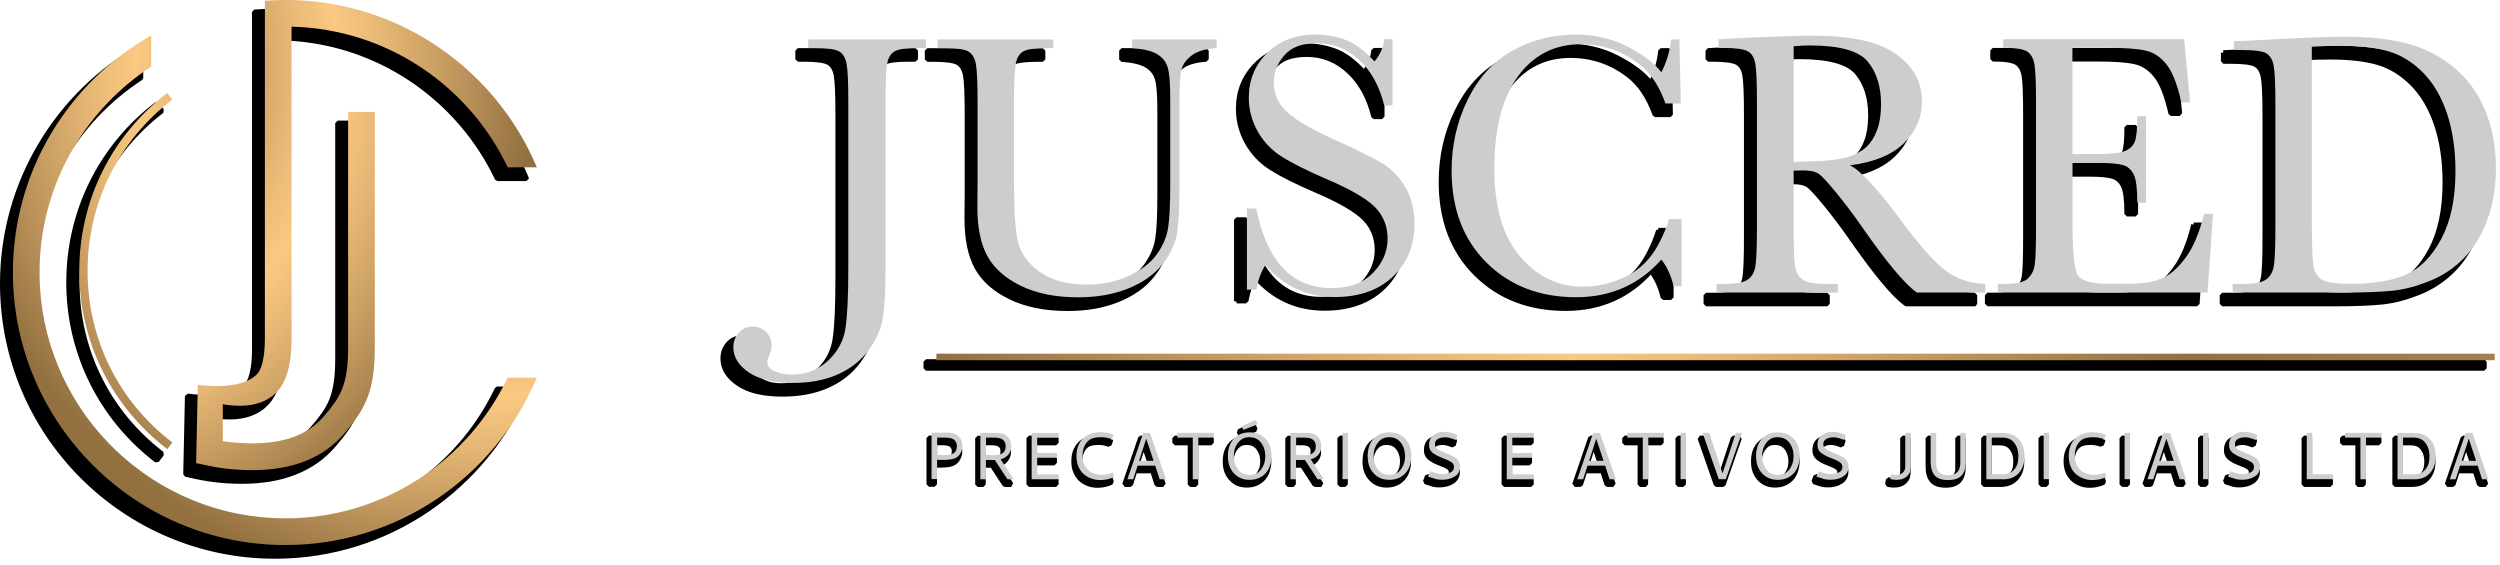 <svg
      width="252"
      height="57"
      viewBox="0 0 252 57"
      fill="none"
      xmlns="http://www.w3.org/2000/svg"
    >
      <g clip-path="url(#clip0_122_167)">
        <path
          d="M96.5 46.32C96.34 46.54 96.14 46.69 95.88 46.77C95.76 46.81 95.6 46.84 95.39 46.86C95.18 46.88 94.97 46.89 94.76 46.89C94.52 46.89 94.33 46.89 94.2 46.87V48.82H93.64V44.15H95.11C95.33 44.15 95.49 44.15 95.59 44.17C95.69 44.18 95.79 44.2 95.88 44.22C96.15 44.32 96.36 44.48 96.52 44.7C96.67 44.92 96.75 45.2 96.75 45.52C96.74 45.83 96.65 46.09 96.5 46.3V46.32ZM95.54 46.34C95.73 46.3 95.89 46.21 96.01 46.08C96.13 45.95 96.19 45.75 96.19 45.5C96.19 45.25 96.12 45.06 95.98 44.91C95.84 44.77 95.65 44.69 95.41 44.66C95.33 44.64 95.13 44.63 94.82 44.63H94.21V46.37C94.44 46.39 94.64 46.4 94.82 46.4C95.11 46.4 95.36 46.38 95.55 46.34H95.54Z"
          fill="black"
          stroke="black"
          stroke-width="0.5"
          stroke-linecap="square"
          stroke-linejoin="bevel"
        />
        <path
          d="M100 46.9H99.11V48.84H98.55V44.17H100.02C100.24 44.17 100.4 44.17 100.5 44.19C100.6 44.2 100.7 44.22 100.79 44.24C101.06 44.34 101.27 44.5 101.43 44.72C101.58 44.94 101.66 45.22 101.66 45.54C101.66 45.86 101.56 46.13 101.37 46.36C101.18 46.59 100.92 46.74 100.59 46.83L101.92 48.84H101.28L100.01 46.9H100ZM100.45 46.34C100.64 46.3 100.8 46.21 100.92 46.08C101.04 45.95 101.1 45.75 101.1 45.5C101.1 45.25 101.03 45.06 100.89 44.91C100.75 44.77 100.56 44.69 100.32 44.66C100.24 44.64 100.04 44.63 99.73 44.63H99.12V46.37C99.35 46.39 99.55 46.4 99.73 46.4C100.02 46.4 100.27 46.38 100.46 46.34H100.45Z"
          fill="black"
          stroke="black"
          stroke-width="0.5"
          stroke-linecap="square"
          stroke-linejoin="bevel"
        />
        <path
          d="M103.72 48.83V44.16H106.46V44.64H104.28V46.18H106.29V46.66H104.28V48.34H106.46V48.83H103.72Z"
          fill="black"
          stroke="black"
          stroke-width="0.5"
          stroke-linecap="square"
          stroke-linejoin="bevel"
        />
        <path
          d="M111.97 44.34L111.81 44.8C111.61 44.73 111.43 44.68 111.27 44.65C111.11 44.62 110.93 44.6 110.7 44.6C110.26 44.6 109.91 44.67 109.66 44.8C109.4 44.95 109.2 45.17 109.06 45.46C108.92 45.75 108.85 46.08 108.85 46.48C108.85 46.88 108.93 47.19 109.09 47.48C109.25 47.77 109.46 47.99 109.74 48.15C110.04 48.31 110.39 48.4 110.79 48.4C111.12 48.4 111.48 48.32 111.89 48.17L112.03 48.61C111.62 48.81 111.15 48.92 110.63 48.92C110.27 48.92 109.94 48.86 109.64 48.73C109.34 48.61 109.09 48.44 108.88 48.24C108.46 47.8 108.24 47.22 108.24 46.5C108.24 46.13 108.29 45.8 108.4 45.51C108.51 45.22 108.66 44.98 108.85 44.78C109.05 44.57 109.3 44.41 109.58 44.3C109.91 44.17 110.23 44.1 110.54 44.1C110.85 44.1 111.12 44.12 111.32 44.16C111.46 44.19 111.67 44.25 111.97 44.35V44.34Z"
          fill="black"
          stroke="black"
          stroke-width="0.5"
          stroke-linecap="square"
          stroke-linejoin="bevel"
        />
        <path
          d="M117.25 48.83H116.62L116.18 47.46H114.4L113.96 48.83H113.37L114.97 44.16H115.65L117.26 48.83H117.25ZM115.28 44.75L114.56 46.98H116.02L115.28 44.75Z"
          fill="black"
          stroke="black"
          stroke-width="0.5"
          stroke-linecap="square"
          stroke-linejoin="bevel"
        />
        <path
          d="M118.42 44.16H122.1V44.64H120.53V48.84H119.97V44.64H118.42V44.16Z"
          fill="black"
          stroke="black"
          stroke-width="0.5"
          stroke-linecap="square"
          stroke-linejoin="bevel"
        />
        <path
          d="M126.87 44.41C127.2 44.61 127.45 44.88 127.63 45.23C127.81 45.63 127.9 46.05 127.9 46.5C127.9 46.95 127.81 47.38 127.63 47.76C127.45 48.11 127.2 48.39 126.87 48.59C126.54 48.79 126.15 48.9 125.69 48.9C125.23 48.9 124.84 48.8 124.52 48.59C124.2 48.38 123.95 48.11 123.77 47.76C123.59 47.43 123.5 47.01 123.5 46.5C123.5 45.99 123.59 45.58 123.77 45.23C123.95 44.88 124.2 44.61 124.52 44.41C124.84 44.21 125.23 44.11 125.69 44.11C126.15 44.11 126.54 44.21 126.87 44.41ZM126.56 48.15C126.78 47.98 126.95 47.75 127.08 47.47C127.22 47.19 127.28 46.86 127.28 46.5C127.28 46.14 127.21 45.82 127.08 45.53C126.79 44.91 126.33 44.6 125.69 44.6C125.34 44.6 125.06 44.68 124.84 44.85C124.62 45.02 124.45 45.24 124.31 45.53C124.18 45.79 124.11 46.11 124.11 46.5C124.11 46.89 124.18 47.21 124.31 47.47C124.45 47.76 124.62 47.99 124.84 48.15C125.06 48.31 125.34 48.4 125.69 48.4C126.04 48.4 126.33 48.32 126.55 48.15H126.56ZM126.53 43.29L125.08 43.85L124.89 43.5L126.3 42.84L126.53 43.29Z"
          fill="black"
          stroke="black"
          stroke-width="0.5"
          stroke-linecap="square"
          stroke-linejoin="bevel"
        />
        <path
          d="M131.26 46.9H130.37V48.84H129.81V44.17H131.28C131.5 44.17 131.66 44.17 131.76 44.19C131.86 44.2 131.96 44.22 132.05 44.24C132.32 44.34 132.53 44.5 132.69 44.72C132.84 44.94 132.92 45.22 132.92 45.54C132.92 45.86 132.82 46.13 132.63 46.36C132.44 46.59 132.18 46.74 131.85 46.83L133.18 48.84H132.54L131.27 46.9H131.26ZM131.71 46.34C131.9 46.3 132.06 46.21 132.18 46.08C132.3 45.95 132.36 45.75 132.36 45.5C132.36 45.25 132.29 45.06 132.15 44.91C132.01 44.77 131.82 44.69 131.58 44.66C131.5 44.64 131.3 44.63 130.99 44.63H130.38V46.37C130.61 46.39 130.81 46.4 130.99 46.4C131.28 46.4 131.53 46.38 131.72 46.34H131.71Z"
          fill="black"
          stroke="black"
          stroke-width="0.5"
          stroke-linecap="square"
          stroke-linejoin="bevel"
        />
        <path
          d="M135.06 44.16H135.61V48.83H135.06V44.16Z"
          fill="black"
          stroke="black"
          stroke-width="0.5"
          stroke-linecap="square"
          stroke-linejoin="bevel"
        />
        <path
          d="M140.96 44.41C141.29 44.61 141.54 44.88 141.72 45.23C141.9 45.63 141.99 46.05 141.99 46.5C141.99 46.95 141.9 47.38 141.72 47.76C141.54 48.11 141.29 48.39 140.96 48.59C140.63 48.79 140.24 48.9 139.78 48.9C139.32 48.9 138.93 48.8 138.61 48.59C138.29 48.38 138.04 48.11 137.86 47.76C137.68 47.43 137.59 47.01 137.59 46.5C137.59 45.99 137.68 45.58 137.86 45.23C138.04 44.88 138.29 44.61 138.61 44.41C138.93 44.21 139.32 44.11 139.78 44.11C140.24 44.11 140.63 44.21 140.96 44.41ZM140.65 48.15C140.87 47.98 141.04 47.75 141.17 47.47C141.31 47.19 141.37 46.86 141.37 46.5C141.37 46.14 141.3 45.82 141.17 45.53C140.88 44.91 140.42 44.6 139.78 44.6C139.43 44.6 139.15 44.68 138.93 44.85C138.71 45.02 138.54 45.24 138.4 45.53C138.27 45.79 138.2 46.11 138.2 46.5C138.2 46.89 138.27 47.21 138.4 47.47C138.54 47.76 138.71 47.99 138.93 48.15C139.15 48.31 139.43 48.4 139.78 48.4C140.13 48.4 140.42 48.32 140.64 48.15H140.65Z"
          fill="black"
          stroke="black"
          stroke-width="0.5"
          stroke-linecap="square"
          stroke-linejoin="bevel"
        />
        <path
          d="M145.95 48.14C146.18 48.02 146.29 47.84 146.29 47.6C146.29 47.39 146.2 47.22 146.02 47.1C145.84 46.98 145.58 46.85 145.24 46.73L145.04 46.65C144.62 46.48 144.3 46.3 144.09 46.12C143.88 45.94 143.78 45.69 143.78 45.36C143.78 44.94 143.92 44.62 144.2 44.4C144.36 44.28 144.54 44.19 144.72 44.13C144.9 44.07 145.11 44.05 145.36 44.05C145.71 44.05 146.13 44.16 146.64 44.37L146.48 44.87C146.03 44.69 145.68 44.6 145.43 44.6C145.1 44.6 144.84 44.66 144.65 44.78C144.46 44.9 144.37 45.07 144.37 45.29C144.37 45.44 144.42 45.57 144.52 45.68C144.62 45.79 144.73 45.87 144.85 45.93C144.97 45.99 145.14 46.06 145.36 46.16C145.45 46.2 145.53 46.23 145.61 46.25C145.9 46.37 146.14 46.48 146.3 46.57C146.47 46.66 146.61 46.79 146.73 46.95C146.85 47.11 146.91 47.31 146.91 47.55C146.91 47.99 146.73 48.32 146.38 48.54C146.03 48.77 145.6 48.88 145.1 48.88C144.84 48.88 144.62 48.86 144.45 48.81C144.28 48.76 144.02 48.68 143.68 48.56L143.88 48.02C144.38 48.21 144.79 48.3 145.12 48.3C145.45 48.3 145.74 48.24 145.97 48.12L145.95 48.14Z"
          fill="black"
          stroke="black"
          stroke-width="0.5"
          stroke-linecap="square"
          stroke-linejoin="bevel"
        />
        <path
          d="M151.61 48.83V44.16H154.35V44.64H152.17V46.18H154.18V46.66H152.17V48.34H154.35V48.83H151.61Z"
          fill="black"
          stroke="black"
          stroke-width="0.5"
          stroke-linecap="square"
          stroke-linejoin="bevel"
        />
        <path
          d="M162.61 48.83H161.98L161.54 47.46H159.76L159.32 48.83H158.73L160.33 44.16H161.01L162.62 48.83H162.61ZM160.64 44.75L159.92 46.98H161.38L160.64 44.75Z"
          fill="black"
          stroke="black"
          stroke-width="0.5"
          stroke-linecap="square"
          stroke-linejoin="bevel"
        />
        <path
          d="M163.77 44.16H167.45V44.64H165.88V48.84H165.32V44.64H163.77V44.16Z"
          fill="black"
          stroke="black"
          stroke-width="0.5"
          stroke-linecap="square"
          stroke-linejoin="bevel"
        />
        <path
          d="M169.14 44.16H169.69V48.83H169.14V44.16Z"
          fill="black"
          stroke="black"
          stroke-width="0.5"
          stroke-linecap="square"
          stroke-linejoin="bevel"
        />
        <path
          d="M171.37 44.16H172.04L173.37 48.25L174.72 44.16H175.33L173.7 48.83H172.99L171.36 44.16H171.37Z"
          fill="black"
          stroke="black"
          stroke-width="0.5"
          stroke-linecap="square"
          stroke-linejoin="bevel"
        />
        <path
          d="M180.12 44.41C180.45 44.61 180.7 44.88 180.88 45.23C181.06 45.63 181.15 46.05 181.15 46.5C181.15 46.95 181.06 47.38 180.88 47.76C180.7 48.11 180.45 48.39 180.12 48.59C179.79 48.79 179.4 48.9 178.94 48.9C178.48 48.9 178.09 48.8 177.77 48.59C177.45 48.39 177.2 48.11 177.02 47.76C176.84 47.43 176.75 47.01 176.75 46.5C176.75 45.99 176.84 45.58 177.02 45.23C177.2 44.88 177.45 44.61 177.77 44.41C178.09 44.21 178.48 44.11 178.94 44.11C179.4 44.11 179.79 44.21 180.12 44.41ZM179.8 48.15C180.02 47.98 180.19 47.75 180.32 47.47C180.46 47.19 180.52 46.86 180.52 46.5C180.52 46.14 180.45 45.82 180.32 45.53C180.03 44.91 179.57 44.6 178.93 44.6C178.58 44.6 178.3 44.68 178.08 44.85C177.86 45.02 177.69 45.24 177.55 45.53C177.42 45.79 177.35 46.11 177.35 46.5C177.35 46.89 177.41 47.21 177.55 47.47C177.69 47.76 177.86 47.99 178.08 48.15C178.3 48.31 178.58 48.4 178.93 48.4C179.28 48.4 179.57 48.32 179.79 48.15H179.8Z"
          fill="black"
          stroke="black"
          stroke-width="0.5"
          stroke-linecap="square"
          stroke-linejoin="bevel"
        />
        <path
          d="M185.11 48.14C185.34 48.02 185.45 47.84 185.45 47.6C185.45 47.39 185.36 47.22 185.18 47.1C185 46.98 184.74 46.85 184.4 46.73L184.2 46.65C183.77 46.48 183.46 46.3 183.25 46.12C183.04 45.94 182.94 45.69 182.94 45.36C182.94 44.94 183.08 44.62 183.36 44.4C183.52 44.28 183.7 44.19 183.88 44.13C184.06 44.07 184.27 44.05 184.52 44.05C184.87 44.05 185.29 44.16 185.8 44.37L185.64 44.87C185.19 44.69 184.84 44.6 184.59 44.6C184.26 44.6 184 44.66 183.81 44.78C183.62 44.9 183.53 45.07 183.53 45.29C183.53 45.44 183.58 45.57 183.68 45.68C183.78 45.79 183.89 45.87 184.01 45.93C184.13 45.99 184.3 46.06 184.52 46.16C184.61 46.2 184.69 46.23 184.77 46.25C185.06 46.37 185.3 46.48 185.46 46.57C185.63 46.66 185.77 46.79 185.89 46.95C186.01 47.11 186.07 47.31 186.07 47.55C186.07 47.99 185.89 48.32 185.54 48.54C185.19 48.77 184.76 48.88 184.26 48.88C184 48.88 183.78 48.86 183.61 48.81C183.44 48.76 183.18 48.68 182.84 48.56L183.04 48.02C183.54 48.21 183.95 48.3 184.28 48.3C184.61 48.3 184.9 48.24 185.13 48.12L185.11 48.14Z"
          fill="black"
          stroke="black"
          stroke-width="0.5"
          stroke-linecap="square"
          stroke-linejoin="bevel"
        />
        <path
          d="M191.8 44.16H192.35V47.43C192.35 47.68 192.33 47.89 192.28 48.05C192.24 48.21 192.15 48.35 192.03 48.48C191.77 48.76 191.39 48.9 190.9 48.9C190.69 48.9 190.48 48.87 190.27 48.82L190.35 48.34C190.54 48.39 190.7 48.41 190.82 48.41C191.07 48.41 191.28 48.36 191.44 48.25C191.6 48.14 191.71 47.99 191.76 47.81C191.78 47.74 191.79 47.63 191.79 47.47V44.16H191.8Z"
          fill="black"
          stroke="black"
          stroke-width="0.5"
          stroke-linecap="square"
          stroke-linejoin="bevel"
        />
        <path
          d="M194.77 48.45C194.49 48.14 194.35 47.68 194.35 47.05V44.16H194.9V47.19C194.9 47.47 194.95 47.71 195.05 47.9C195.15 48.08 195.28 48.21 195.45 48.29C195.62 48.38 195.85 48.42 196.12 48.42C196.65 48.42 197.01 48.25 197.18 47.9C197.29 47.7 197.34 47.46 197.34 47.19V44.16H197.89V47.05C197.89 47.68 197.75 48.15 197.47 48.45C197.19 48.76 196.74 48.91 196.12 48.91C195.5 48.91 195.04 48.76 194.76 48.45H194.77Z"
          fill="black"
          stroke="black"
          stroke-width="0.5"
          stroke-linecap="square"
          stroke-linejoin="bevel"
        />
        <path
          d="M201.6 48.83H199.95V44.16H201.6C202.06 44.16 202.46 44.25 202.78 44.44C203.1 44.63 203.35 44.89 203.53 45.23C203.71 45.6 203.8 46.03 203.8 46.5C203.8 47 203.71 47.42 203.53 47.76C203.35 48.11 203.11 48.37 202.79 48.56C202.47 48.75 202.07 48.84 201.6 48.84V48.83ZM200.52 48.34H201.57C201.95 48.34 202.25 48.26 202.48 48.11C202.71 47.96 202.89 47.75 203.02 47.48C203.13 47.25 203.19 46.92 203.19 46.49C203.19 46.13 203.12 45.81 202.99 45.52C202.84 45.23 202.68 45.02 202.49 44.89C202.25 44.72 201.94 44.64 201.56 44.64H200.51V48.34H200.52Z"
          fill="black"
          stroke="black"
          stroke-width="0.5"
          stroke-linecap="square"
          stroke-linejoin="bevel"
        />
        <path
          d="M205.73 44.16H206.28V48.83H205.73V44.16Z"
          fill="black"
          stroke="black"
          stroke-width="0.5"
          stroke-linecap="square"
          stroke-linejoin="bevel"
        />
        <path
          d="M211.99 44.34L211.83 44.8C211.63 44.73 211.45 44.68 211.29 44.65C211.13 44.62 210.95 44.6 210.72 44.6C210.28 44.6 209.93 44.67 209.68 44.8C209.42 44.95 209.22 45.17 209.08 45.46C208.94 45.75 208.87 46.08 208.87 46.48C208.87 46.88 208.95 47.19 209.11 47.48C209.27 47.77 209.48 47.99 209.76 48.15C210.06 48.31 210.41 48.4 210.81 48.4C211.14 48.4 211.5 48.32 211.91 48.17L212.05 48.61C211.64 48.81 211.17 48.92 210.65 48.92C210.29 48.92 209.96 48.86 209.66 48.73C209.36 48.61 209.11 48.44 208.9 48.24C208.47 47.8 208.26 47.22 208.26 46.5C208.26 46.13 208.31 45.8 208.42 45.51C208.53 45.22 208.68 44.98 208.87 44.78C209.07 44.57 209.32 44.41 209.6 44.3C209.93 44.17 210.25 44.1 210.56 44.1C210.87 44.1 211.14 44.12 211.34 44.16C211.48 44.19 211.69 44.25 211.99 44.35V44.34Z"
          fill="black"
          stroke="black"
          stroke-width="0.5"
          stroke-linecap="square"
          stroke-linejoin="bevel"
        />
        <path
          d="M213.9 44.16H214.45V48.83H213.9V44.16Z"
          fill="black"
          stroke="black"
          stroke-width="0.5"
          stroke-linecap="square"
          stroke-linejoin="bevel"
        />
        <path
          d="M220.08 48.83H219.45L219.01 47.46H217.23L216.79 48.83H216.2L217.8 44.16H218.48L220.09 48.83H220.08ZM218.11 44.75L217.39 46.98H218.85L218.11 44.75Z"
          fill="black"
          stroke="black"
          stroke-width="0.5"
          stroke-linecap="square"
          stroke-linejoin="bevel"
        />
        <path
          d="M221.81 44.16H222.36V48.83H221.81V44.16Z"
          fill="black"
          stroke="black"
          stroke-width="0.5"
          stroke-linecap="square"
          stroke-linejoin="bevel"
        />
        <path
          d="M226.59 48.14C226.82 48.02 226.93 47.84 226.93 47.6C226.93 47.39 226.84 47.22 226.66 47.1C226.48 46.98 226.22 46.85 225.88 46.73L225.68 46.65C225.25 46.48 224.94 46.3 224.73 46.12C224.52 45.94 224.42 45.69 224.42 45.36C224.42 44.94 224.56 44.62 224.84 44.4C225 44.28 225.18 44.19 225.36 44.13C225.54 44.07 225.75 44.05 226 44.05C226.35 44.05 226.77 44.16 227.28 44.37L227.12 44.87C226.67 44.69 226.32 44.6 226.07 44.6C225.74 44.6 225.48 44.66 225.29 44.78C225.1 44.9 225.01 45.07 225.01 45.29C225.01 45.44 225.06 45.57 225.16 45.68C225.26 45.79 225.37 45.87 225.49 45.93C225.61 45.99 225.78 46.06 226 46.16C226.09 46.2 226.17 46.23 226.25 46.25C226.54 46.37 226.78 46.48 226.94 46.57C227.11 46.66 227.25 46.79 227.37 46.95C227.49 47.11 227.55 47.31 227.55 47.55C227.55 47.99 227.37 48.32 227.02 48.54C226.67 48.77 226.24 48.88 225.74 48.88C225.48 48.88 225.26 48.86 225.09 48.81C224.92 48.76 224.66 48.68 224.32 48.56L224.52 48.02C225.02 48.21 225.43 48.3 225.76 48.3C226.09 48.3 226.38 48.24 226.61 48.12L226.59 48.14Z"
          fill="black"
          stroke="black"
          stroke-width="0.5"
          stroke-linecap="square"
          stroke-linejoin="bevel"
        />
        <path
          d="M232.25 44.16H232.81V48.34H234.91V48.83H232.25V44.16Z"
          fill="black"
          stroke="black"
          stroke-width="0.5"
          stroke-linecap="square"
          stroke-linejoin="bevel"
        />
        <path
          d="M236.12 44.16H239.8V44.64H238.23V48.84H237.67V44.64H236.12V44.16Z"
          fill="black"
          stroke="black"
          stroke-width="0.5"
          stroke-linecap="square"
          stroke-linejoin="bevel"
        />
        <path
          d="M243.05 48.83H241.4V44.16H243.05C243.51 44.16 243.91 44.25 244.23 44.44C244.55 44.63 244.8 44.89 244.98 45.23C245.16 45.6 245.25 46.03 245.25 46.5C245.25 47 245.16 47.42 244.98 47.76C244.8 48.11 244.56 48.37 244.24 48.56C243.92 48.75 243.53 48.84 243.05 48.84V48.83ZM241.96 48.34H243C243.38 48.34 243.68 48.26 243.91 48.11C244.14 47.96 244.32 47.75 244.45 47.48C244.56 47.25 244.62 46.92 244.62 46.49C244.62 46.13 244.55 45.81 244.42 45.52C244.27 45.23 244.11 45.02 243.92 44.89C243.68 44.72 243.37 44.64 242.99 44.64H241.95V48.34H241.96Z"
          fill="black"
          stroke="black"
          stroke-width="0.5"
          stroke-linecap="square"
          stroke-linejoin="bevel"
        />
        <path
          d="M250.56 48.83H249.93L249.49 47.46H247.71L247.27 48.83H246.68L248.28 44.16H248.96L250.57 48.83H250.56ZM248.58 44.75L247.86 46.98H249.32L248.58 44.75Z"
          fill="black"
          stroke="black"
          stroke-width="0.5"
          stroke-linecap="square"
          stroke-linejoin="bevel"
        />
        <path
          d="M80.42 5.1H92.28V5.97H91.64C90.38 5.97 89.56 6.07 89.17 6.28C88.78 6.49 88.52 6.87 88.4 7.44C88.27 8 88.21 9.35 88.21 11.47V28.15C88.21 30.31 88.13 31.95 87.96 33.08C87.79 34.21 87.32 35.31 86.54 36.38C85.76 37.45 84.72 38.28 83.42 38.86C82.12 39.44 80.61 39.73 78.89 39.73C76.96 39.73 75.47 39.38 74.43 38.67C73.39 37.96 72.87 37.12 72.87 36.14C72.87 35.55 73.06 35.05 73.43 34.65C73.8 34.25 74.26 34.05 74.79 34.05C75.32 34.05 75.8 34.23 76.17 34.6C76.54 34.96 76.73 35.41 76.73 35.94C76.73 36.25 76.65 36.58 76.5 36.92C76.36 37.22 76.29 37.45 76.29 37.6C76.29 38 76.53 38.32 77.01 38.54C77.49 38.77 78.08 38.88 78.78 38.88C80.21 38.88 81.42 38.42 82.39 37.51C83.37 36.6 83.96 35.53 84.16 34.29C84.36 33.05 84.46 31.01 84.46 28.16V11.46C84.46 9.43 84.4 8.12 84.28 7.53C84.16 6.94 83.91 6.53 83.53 6.31C83.15 6.09 82.31 5.97 81.02 5.97H80.42V5.1Z"
          fill="black"
          stroke="black"
          stroke-width="0.5"
          stroke-linecap="square"
          stroke-linejoin="bevel"
        />
        <path
          d="M113.06 5.1H121.59V5.97C120.46 6.05 119.62 6.3 119.06 6.73C118.5 7.16 118.16 7.65 118.03 8.19C117.9 8.73 117.84 9.78 117.84 11.33V19.82C117.84 21.99 117.76 23.6 117.59 24.66C117.42 25.71 116.93 26.75 116.12 27.77C115.31 28.79 114.17 29.6 112.7 30.2C111.23 30.8 109.54 31.1 107.62 31.1C105.35 31.1 103.43 30.71 101.85 29.94C100.27 29.17 99.15 28.17 98.48 26.95C97.81 25.73 97.47 24.09 97.47 22.03L97.49 19.41V11.47C97.49 9.44 97.43 8.13 97.31 7.54C97.19 6.95 96.94 6.54 96.56 6.32C96.18 6.09 95.34 5.98 94.05 5.98H93.47V5.11H105.12V5.98H104.61C103.36 5.98 102.53 6.08 102.14 6.29C101.75 6.5 101.49 6.88 101.36 7.45C101.23 8.02 101.16 9.36 101.16 11.48V19.52C101.16 22.31 101.29 24.28 101.55 25.45C101.81 26.62 102.53 27.64 103.72 28.51C104.91 29.38 106.5 29.82 108.48 29.82C110.04 29.82 111.45 29.53 112.72 28.94C113.99 28.35 114.94 27.63 115.56 26.76C116.18 25.89 116.56 24.99 116.7 24.07C116.84 23.15 116.91 21.7 116.91 19.71V11.01C116.91 9.57 116.83 8.56 116.67 7.98C116.51 7.4 116.16 6.94 115.62 6.61C115.08 6.27 114.23 6.06 113.06 5.99V5.12V5.1Z"
          fill="black"
          stroke="black"
          stroke-width="0.5"
          stroke-linecap="square"
          stroke-linejoin="bevel"
        />
        <path
          d="M124.64 30.36V22.15H125.58C126.65 27.5 129.18 30.17 133.17 30.17C134.96 30.17 136.35 29.66 137.34 28.64C138.33 27.62 138.82 26.47 138.82 25.2C138.82 23.93 138.39 22.85 137.52 21.98C136.65 21.13 135.07 20.21 132.78 19.23C130.73 18.35 129.19 17.58 128.15 16.92C127.11 16.26 126.3 15.4 125.71 14.35C125.13 13.3 124.83 12.17 124.83 10.98C124.83 9.16 125.46 7.65 126.72 6.43C127.98 5.22 129.58 4.61 131.51 4.61C132.59 4.61 133.61 4.79 134.56 5.14C135.51 5.49 136.49 6.22 137.5 7.32C138.08 6.63 138.4 5.88 138.48 5.08H139.31V11.76H138.48C138 9.81 137.16 8.28 135.95 7.17C134.74 6.05 133.34 5.49 131.74 5.49C130.14 5.49 129.11 5.9 128.4 6.72C127.69 7.54 127.34 8.44 127.34 9.42C127.34 10.6 127.79 11.6 128.68 12.41C129.56 13.24 131.15 14.17 133.44 15.2C135.64 16.18 137.23 16.97 138.23 17.56C139.23 18.16 140.03 18.98 140.63 20.04C141.23 21.1 141.53 22.31 141.53 23.69C141.53 25.87 140.8 27.65 139.35 29.02C137.89 30.39 135.95 31.07 133.51 31.07C130.71 31.07 128.38 30 126.51 27.85C126.1 28.44 125.79 29.27 125.59 30.33H124.65L124.64 30.36Z"
          fill="black"
          stroke="black"
          stroke-width="0.5"
          stroke-linecap="square"
          stroke-linejoin="bevel"
        />
        <path
          d="M167.19 23.23C166.95 24.02 166.61 24.83 166.18 25.65C165.35 27.24 164.21 28.36 162.78 29.03C161.35 29.7 159.95 30.03 158.58 30.03C156.02 30.03 153.88 29.01 152.16 26.97C150.44 24.93 149.58 22 149.58 18.17C149.58 14.13 150.37 11.02 151.94 8.85C153.52 6.68 155.64 5.59 158.31 5.59C160.49 5.59 162.45 6.26 164.19 7.6C165.32 8.48 166.2 9.79 166.83 11.56H168.38L168.23 5.1H167.4C167.29 6.24 166.96 7.35 166.42 8.41C165.66 7.45 164.5 6.59 162.95 5.8C161.4 5.01 159.67 4.62 157.76 4.62C155.45 4.62 153.33 5.16 151.4 6.24C149.47 7.32 147.96 8.98 146.88 11.2C145.8 13.43 145.27 15.8 145.27 18.33C145.27 22.17 146.44 25.26 148.78 27.59C151.12 29.92 154.13 31.09 157.82 31.09C161.31 31.09 164.18 29.82 166.42 27.29C167.01 28.07 167.42 28.97 167.64 29.98H168.45V23.22H167.18L167.19 23.23Z"
          fill="black"
          stroke="black"
          stroke-width="0.5"
          stroke-linecap="square"
          stroke-linejoin="bevel"
        />
        <path
          d="M199.03 30.63H192.16C190.94 29.78 189.08 27.54 186.57 23.93C185.77 22.78 184.93 21.67 184.07 20.61C183.2 19.55 182.61 18.9 182.28 18.67C181.95 18.44 181.44 18.32 180.76 18.32H179.74V23.99C179.74 26 179.79 27.31 179.88 27.93C179.97 28.55 180.22 29.01 180.63 29.31C181.04 29.61 181.82 29.76 182.97 29.76H184.19V30.63H171.97V29.76H172.8C173.89 29.76 174.65 29.62 175.07 29.35C175.49 29.08 175.76 28.64 175.87 28.06C175.98 27.48 176.04 26.12 176.04 23.98V11.46C176.04 9.43 175.98 8.12 175.87 7.53C175.76 6.94 175.51 6.53 175.12 6.31C174.73 6.09 173.89 5.97 172.6 5.97H172.17V5.1L175.82 4.91C178.25 4.8 180.19 4.74 181.62 4.74C184.05 4.74 186.03 4.97 187.56 5.42C189.09 5.87 190.32 6.61 191.26 7.64C192.2 8.67 192.67 9.9 192.67 11.33C192.67 13 192.05 14.42 190.83 15.6C189.61 16.78 187.79 17.51 185.41 17.8C186.48 18.31 188.2 20.17 190.57 23.37C192.5 25.97 194.02 27.67 195.13 28.47C196.23 29.27 197.54 29.7 199.05 29.75V30.62L199.03 30.63ZM179.74 17.45C180.68 17.42 181.65 17.39 182.66 17.34C183.66 17.29 184.54 17.15 185.28 16.93C186.02 16.7 186.62 16.37 187.08 15.94C187.54 15.51 187.9 14.94 188.16 14.24C188.42 13.54 188.56 12.67 188.56 11.64C188.56 9.85 188.11 8.41 187.21 7.33C186.31 6.25 184.36 5.71 181.35 5.71C180.89 5.71 180.35 5.74 179.75 5.79V17.46L179.74 17.45Z"
          fill="black"
          stroke="black"
          stroke-width="0.5"
          stroke-linecap="square"
          stroke-linejoin="bevel"
        />
        <path
          d="M221.12 22.68H222.02L221.47 30.62H200.33V29.75H200.86C202.13 29.75 202.95 29.58 203.32 29.24C203.69 28.9 203.93 28.47 204.03 27.95C204.13 27.43 204.18 26.1 204.18 23.97V11.45C204.18 9.5 204.13 8.22 204.02 7.61C203.91 7 203.67 6.57 203.29 6.32C202.91 6.08 202.1 5.95 200.87 5.95V5.08H219.11L219.71 11.44H218.83C218.43 9.66 217.94 8.39 217.35 7.65C216.77 6.9 216.07 6.43 215.27 6.24C214.47 6.05 213.17 5.95 211.39 5.95H207.85V16.66H210.56C211.8 16.66 212.67 16.55 213.17 16.34C213.67 16.13 213.99 15.8 214.15 15.37C214.31 14.94 214.39 14.09 214.39 12.84H215.27V21.57H214.39C214.39 20.15 214.27 19.2 214.03 18.72C213.79 18.24 213.44 17.92 212.98 17.78C212.52 17.64 211.75 17.56 210.66 17.56H207.86V23.6C207.86 26.62 208.05 28.4 208.44 28.94C208.83 29.47 209.88 29.74 211.58 29.74H213.48C214.82 29.74 215.93 29.57 216.79 29.22C217.66 28.88 218.48 28.17 219.27 27.09C220.06 26.01 220.67 24.54 221.12 22.66V22.68Z"
          fill="black"
          stroke="black"
          stroke-width="0.5"
          stroke-linecap="square"
          stroke-linejoin="bevel"
        />
        <path
          d="M224.11 5.31L228.31 5.1C231.81 4.92 234.17 4.84 235.39 4.84C239.18 4.84 242.14 5.42 244.26 6.57C246.38 7.72 247.96 9.29 248.99 11.27C250.02 13.25 250.54 15.53 250.54 18.11C250.54 19.98 250.26 21.69 249.69 23.24C249.13 24.79 248.35 26.08 247.37 27.1C246.38 28.12 245.24 28.9 243.94 29.43C242.64 29.96 241.41 30.3 240.24 30.43C239.07 30.56 237.43 30.63 235.31 30.63H224V29.76H225.05C226.14 29.76 226.9 29.62 227.32 29.35C227.74 29.07 228.01 28.64 228.13 28.06C228.25 27.48 228.31 26.12 228.31 23.98V11.67C228.31 9.64 228.25 8.32 228.13 7.73C228.01 7.13 227.76 6.73 227.38 6.51C227 6.29 226.16 6.18 224.87 6.18H224.12V5.31H224.11ZM231.98 5.83V22.89C231.98 25.41 232.03 27.04 232.12 27.77C232.21 28.5 232.5 29.01 232.97 29.3C233.44 29.6 234.44 29.74 235.95 29.74C238.17 29.74 240 29.44 241.43 28.83C242.86 28.22 244.06 27.02 245.02 25.23C245.98 23.44 246.46 21.16 246.46 18.39C246.46 16.23 246.18 14.31 245.62 12.61C245.06 10.92 244.26 9.54 243.22 8.48C242.18 7.42 241.02 6.7 239.76 6.32C238.49 5.94 236.87 5.75 234.88 5.75C233.93 5.75 232.96 5.78 231.98 5.84V5.83Z"
          fill="black"
          stroke="black"
          stroke-width="0.5"
          stroke-linecap="square"
          stroke-linejoin="bevel"
        />
        <path
          d="M250.41 36.46H93.34V37.12H250.41V36.46Z"
          fill="black"
          stroke="black"
          stroke-width="0.5"
          stroke-linecap="square"
          stroke-linejoin="bevel"
        />
        <path
          d="M53.06 39.2C48.9 49.1 39.11 56.07 27.72 56.07C12.58 56.07 0.25 43.75 0.25 28.6C0.25 18.37 5.87 9.43 14.19 4.71V7.85C7.77 12.04 3.41 19.14 2.97 27.26C2.95 27.7 2.94 28.15 2.94 28.6C2.94 29.05 2.95 29.5 2.97 29.94C3.67 42.98 14.51 53.39 27.72 53.39C37.59 53.39 46.14 47.58 50.12 39.21H53.06V39.2Z"
          fill="black"
          stroke="black"
          stroke-width="0.5"
          stroke-linecap="square"
          stroke-linejoin="bevel"
        />
        <path
          d="M53.06 18H50.13C46.23 9.79 37.96 4.05 28.34 3.82V35.18C28.34 37.5 27.97 39.14 27.2 40.22C26.62 41.04 25.43 42.03 23.15 42.03C22.54 42.03 21.95 41.98 21.41 41.87V45.6C22.37 45.75 23.38 45.82 24.4 45.82C27.67 45.82 30.03 44.92 31.62 43.07C33.23 41.18 34.04 39.99 34.04 36.16V12.41H36.73V36.17C36.73 40.66 35.7 42.43 33.66 44.82C31.57 47.28 28.45 48.52 24.4 48.52C22.8 48.52 21.25 48.36 19.78 48.04L18.72 47.81L18.89 39.92C18.89 39.92 23.09 40.58 24.8 38.9C24.88 38.83 24.95 38.75 25.01 38.66C25.16 38.44 25.38 38 25.52 37.1C25.6 36.61 25.65 35.98 25.65 35.18V3.9V1.21C26.34 1.16 27.02 1.13 27.72 1.13C27.93 1.13 28.13 1.13 28.33 1.13C39.46 1.38 48.98 8.27 53.06 17.99V18Z"
          fill="black"
          stroke="black"
          stroke-width="0.5"
          stroke-linecap="square"
          stroke-linejoin="bevel"
        />
        <path
          d="M15.8 46.41C10.17 42.1 6.93 35.55 6.93 28.46C6.93 21.37 10.16 14.82 15.8 10.51L16.31 11.18C10.88 15.33 7.77 21.63 7.77 28.46C7.77 35.29 10.88 41.59 16.31 45.74L15.8 46.41Z"
          fill="black"
          stroke="black"
          stroke-width="0.5"
          stroke-linecap="square"
          stroke-linejoin="bevel"
        />
        <path
          d="M54.11 38.07C49.95 47.97 40.16 54.94 28.77 54.94C13.63 54.94 1.3 42.62 1.3 27.47C1.3 17.24 6.92 8.3 15.24 3.57V6.71C8.82 10.91 4.46 18 4.02 26.12C4 26.56 3.99 27.01 3.99 27.46C3.99 27.91 4 28.36 4.02 28.8C4.72 41.84 15.56 52.25 28.77 52.25C38.64 52.25 47.19 46.44 51.17 38.07H54.11Z"
          fill="url(#paint0_radial_122_167)"
        />
        <path
          d="M54.11 16.87H51.18C47.28 8.66 39.01 2.92 29.39 2.69V34.05C29.39 36.37 29.02 38.01 28.25 39.09C27.67 39.91 26.48 40.9 24.2 40.9C23.59 40.9 23 40.85 22.46 40.74V44.47C23.42 44.62 24.43 44.69 25.45 44.69C28.72 44.69 31.08 43.79 32.67 41.94C34.28 40.05 35.09 38.86 35.09 35.03V11.28H37.78V35.04C37.78 39.53 36.75 41.3 34.71 43.69C32.62 46.15 29.5 47.39 25.45 47.39C23.85 47.39 22.3 47.23 20.83 46.91L19.77 46.68L19.94 38.79C19.94 38.79 24.14 39.45 25.85 37.77C25.93 37.7 26 37.62 26.06 37.53C26.21 37.31 26.43 36.87 26.57 35.97C26.65 35.48 26.7 34.85 26.7 34.05V2.77V0.08C27.39 0.03 28.07 0 28.77 0C28.98 0 29.18 0 29.38 0C40.51 0.25 50.03 7.14 54.11 16.86V16.87Z"
          fill="url(#paint1_radial_122_167)"
        />
        <path
          d="M16.86 45.27C11.23 40.96 7.99 34.41 7.99 27.32C7.99 20.23 11.22 13.68 16.86 9.37L17.37 10.04C11.94 14.19 8.83 20.49 8.83 27.32C8.83 34.15 11.94 40.45 17.37 44.6L16.86 45.27Z"
          fill="url(#paint2_radial_122_167)"
        />
        <path
          d="M96.76 45.79C96.6 46.01 96.4 46.16 96.14 46.24C96.02 46.28 95.86 46.31 95.65 46.33C95.44 46.35 95.23 46.36 95.02 46.36C94.78 46.36 94.59 46.36 94.46 46.34V48.29H93.9V43.62H95.37C95.59 43.62 95.75 43.62 95.85 43.64C95.95 43.65 96.05 43.67 96.14 43.69C96.41 43.79 96.62 43.95 96.78 44.17C96.93 44.39 97.01 44.67 97.01 44.99C97 45.3 96.91 45.56 96.76 45.77V45.79ZM95.8 45.82C95.99 45.78 96.15 45.69 96.27 45.56C96.39 45.43 96.45 45.23 96.45 44.98C96.45 44.73 96.38 44.54 96.24 44.39C96.1 44.25 95.91 44.17 95.67 44.14C95.59 44.12 95.39 44.11 95.08 44.11H94.47V45.85C94.7 45.87 94.9 45.88 95.08 45.88C95.37 45.88 95.62 45.86 95.81 45.82H95.8Z"
          fill="#CECCCC"
        />
        <path
          d="M100.27 46.37H99.38V48.31H98.82V43.64H100.29C100.51 43.64 100.67 43.64 100.77 43.66C100.87 43.67 100.97 43.69 101.06 43.71C101.33 43.81 101.54 43.97 101.7 44.19C101.85 44.41 101.93 44.69 101.93 45.01C101.93 45.33 101.83 45.6 101.64 45.83C101.45 46.06 101.19 46.21 100.86 46.3L102.19 48.31H101.55L100.28 46.37H100.27ZM100.72 45.82C100.91 45.78 101.07 45.69 101.19 45.56C101.31 45.43 101.37 45.23 101.37 44.98C101.37 44.73 101.3 44.54 101.16 44.39C101.02 44.25 100.83 44.17 100.59 44.14C100.51 44.12 100.31 44.11 100 44.11H99.39V45.85C99.62 45.87 99.82 45.88 100 45.88C100.29 45.88 100.54 45.86 100.73 45.82H100.72Z"
          fill="#CECCCC"
        />
        <path
          d="M103.99 48.31V43.64H106.73V44.12H104.55V45.66H106.56V46.14H104.55V47.82H106.73V48.31H103.99Z"
          fill="#CECCCC"
        />
        <path
          d="M112.24 43.81L112.08 44.27C111.88 44.2 111.7 44.15 111.54 44.12C111.38 44.09 111.2 44.07 110.97 44.07C110.53 44.07 110.18 44.14 109.93 44.27C109.67 44.42 109.47 44.64 109.33 44.93C109.19 45.22 109.12 45.55 109.12 45.95C109.12 46.35 109.2 46.66 109.36 46.95C109.52 47.24 109.73 47.46 110.01 47.62C110.31 47.78 110.66 47.87 111.06 47.87C111.39 47.87 111.75 47.79 112.16 47.64L112.3 48.08C111.89 48.28 111.42 48.39 110.9 48.39C110.54 48.39 110.21 48.33 109.91 48.2C109.61 48.08 109.36 47.91 109.15 47.71C108.73 47.27 108.51 46.69 108.51 45.97C108.51 45.6 108.56 45.27 108.67 44.98C108.78 44.69 108.93 44.45 109.12 44.25C109.32 44.04 109.57 43.88 109.85 43.77C110.18 43.64 110.5 43.57 110.81 43.57C111.12 43.57 111.39 43.59 111.59 43.63C111.73 43.66 111.94 43.72 112.24 43.82V43.81Z"
          fill="#CECCCC"
        />
        <path
          d="M117.52 48.31H116.89L116.45 46.94H114.67L114.23 48.31H113.64L115.24 43.64H115.92L117.53 48.31H117.52ZM115.54 44.22L114.82 46.45H116.28L115.54 44.22Z"
          fill="#CECCCC"
        />
        <path
          d="M118.68 43.63H122.36V44.11H120.79V48.31H120.23V44.11H118.68V43.63Z"
          fill="#CECCCC"
        />
        <path
          d="M127.14 43.88C127.47 44.08 127.72 44.35 127.9 44.7C128.08 45.1 128.17 45.52 128.17 45.97C128.17 46.42 128.08 46.85 127.9 47.23C127.72 47.58 127.47 47.86 127.14 48.06C126.81 48.26 126.42 48.37 125.96 48.37C125.5 48.37 125.11 48.27 124.79 48.06C124.47 47.85 124.22 47.58 124.04 47.23C123.86 46.9 123.77 46.48 123.77 45.97C123.77 45.46 123.86 45.05 124.04 44.7C124.22 44.35 124.47 44.08 124.79 43.88C125.11 43.68 125.5 43.58 125.96 43.58C126.42 43.58 126.81 43.68 127.14 43.88ZM126.82 47.62C127.04 47.45 127.21 47.22 127.34 46.94C127.48 46.66 127.54 46.33 127.54 45.97C127.54 45.61 127.47 45.29 127.34 45C127.05 44.38 126.59 44.07 125.95 44.07C125.6 44.07 125.32 44.15 125.1 44.32C124.88 44.49 124.71 44.71 124.57 45C124.44 45.26 124.37 45.58 124.37 45.97C124.37 46.36 124.44 46.68 124.57 46.94C124.71 47.23 124.88 47.46 125.1 47.62C125.32 47.78 125.6 47.87 125.95 47.87C126.3 47.87 126.59 47.79 126.81 47.62H126.82ZM126.79 42.77L125.34 43.33L125.15 42.98L126.56 42.32L126.79 42.77Z"
          fill="#CECCCC"
        />
        <path
          d="M131.53 46.37H130.64V48.31H130.08V43.64H131.55C131.77 43.64 131.93 43.64 132.03 43.66C132.13 43.67 132.23 43.69 132.32 43.71C132.59 43.81 132.8 43.97 132.96 44.19C133.11 44.41 133.19 44.69 133.19 45.01C133.19 45.33 133.09 45.6 132.9 45.83C132.71 46.06 132.45 46.21 132.12 46.3L133.45 48.31H132.81L131.54 46.37H131.53ZM131.98 45.82C132.17 45.78 132.33 45.69 132.45 45.56C132.57 45.43 132.63 45.23 132.63 44.98C132.63 44.73 132.56 44.54 132.42 44.39C132.28 44.25 132.09 44.17 131.85 44.14C131.77 44.12 131.57 44.11 131.26 44.11H130.65V45.85C130.88 45.87 131.08 45.88 131.26 45.88C131.55 45.88 131.8 45.86 131.99 45.82H131.98Z"
          fill="#CECCCC"
        />
        <path d="M135.33 43.63H135.88V48.3H135.33V43.63Z" fill="#CECCCC" />
        <path
          d="M141.23 43.88C141.56 44.08 141.81 44.35 141.99 44.7C142.17 45.1 142.26 45.52 142.26 45.97C142.26 46.42 142.17 46.85 141.99 47.23C141.81 47.58 141.56 47.86 141.23 48.06C140.9 48.26 140.51 48.37 140.05 48.37C139.59 48.37 139.2 48.27 138.88 48.06C138.56 47.85 138.31 47.58 138.13 47.23C137.95 46.9 137.86 46.48 137.86 45.97C137.86 45.46 137.95 45.05 138.13 44.7C138.31 44.35 138.56 44.08 138.88 43.88C139.2 43.68 139.59 43.58 140.05 43.58C140.51 43.58 140.9 43.68 141.23 43.88ZM140.91 47.62C141.13 47.45 141.3 47.22 141.43 46.94C141.57 46.66 141.63 46.33 141.63 45.97C141.63 45.61 141.56 45.29 141.43 45C141.14 44.38 140.68 44.07 140.04 44.07C139.69 44.07 139.41 44.15 139.19 44.32C138.97 44.49 138.8 44.71 138.66 45C138.53 45.26 138.46 45.58 138.46 45.97C138.46 46.36 138.53 46.68 138.66 46.94C138.8 47.23 138.97 47.46 139.19 47.62C139.41 47.78 139.69 47.87 140.04 47.87C140.39 47.87 140.68 47.79 140.9 47.62H140.91Z"
          fill="#CECCCC"
        />
        <path
          d="M146.22 47.62C146.45 47.5 146.56 47.32 146.56 47.08C146.56 46.87 146.47 46.7 146.29 46.58C146.11 46.46 145.85 46.33 145.51 46.21L145.31 46.13C144.89 45.96 144.57 45.78 144.36 45.6C144.15 45.42 144.05 45.17 144.05 44.84C144.05 44.42 144.19 44.1 144.47 43.88C144.63 43.76 144.81 43.67 144.99 43.61C145.17 43.55 145.38 43.53 145.63 43.53C145.98 43.53 146.4 43.64 146.91 43.85L146.75 44.35C146.3 44.17 145.95 44.08 145.7 44.08C145.37 44.08 145.11 44.14 144.92 44.26C144.73 44.38 144.64 44.55 144.64 44.77C144.64 44.92 144.69 45.05 144.79 45.16C144.89 45.27 145 45.35 145.12 45.41C145.24 45.47 145.41 45.54 145.63 45.64C145.72 45.68 145.8 45.71 145.88 45.73C146.17 45.85 146.41 45.96 146.57 46.05C146.74 46.14 146.88 46.27 147 46.43C147.12 46.59 147.18 46.79 147.18 47.03C147.18 47.47 147 47.8 146.65 48.02C146.3 48.25 145.87 48.36 145.37 48.36C145.11 48.36 144.89 48.34 144.72 48.29C144.55 48.24 144.29 48.16 143.95 48.04L144.15 47.5C144.65 47.69 145.06 47.78 145.39 47.78C145.72 47.78 146.01 47.72 146.24 47.6L146.22 47.62Z"
          fill="#CECCCC"
        />
        <path
          d="M151.88 48.31V43.64H154.62V44.12H152.44V45.66H154.45V46.14H152.44V47.82H154.62V48.31H151.88Z"
          fill="#CECCCC"
        />
        <path
          d="M162.87 48.31H162.24L161.8 46.94H160.02L159.58 48.31H158.99L160.59 43.64H161.27L162.88 48.31H162.87ZM160.9 44.22L160.18 46.45H161.64L160.9 44.22Z"
          fill="#CECCCC"
        />
        <path
          d="M164.04 43.63H167.72V44.11H166.15V48.31H165.59V44.11H164.04V43.63Z"
          fill="#CECCCC"
        />
        <path d="M169.4 43.63H169.95V48.3H169.4V43.63Z" fill="#CECCCC" />
        <path
          d="M171.63 43.63H172.3L173.63 47.72L174.98 43.63H175.59L173.96 48.3H173.25L171.62 43.63H171.63Z"
          fill="#CECCCC"
        />
        <path
          d="M180.38 43.88C180.71 44.08 180.96 44.35 181.14 44.7C181.32 45.1 181.41 45.52 181.41 45.97C181.41 46.42 181.32 46.85 181.14 47.23C180.96 47.58 180.71 47.86 180.38 48.06C180.05 48.26 179.66 48.37 179.2 48.37C178.74 48.37 178.35 48.27 178.03 48.06C177.71 47.86 177.46 47.58 177.28 47.23C177.1 46.9 177.01 46.48 177.01 45.97C177.01 45.46 177.1 45.05 177.28 44.7C177.46 44.35 177.71 44.08 178.03 43.88C178.35 43.68 178.74 43.58 179.2 43.58C179.66 43.58 180.05 43.68 180.38 43.88ZM180.07 47.62C180.29 47.45 180.46 47.22 180.59 46.94C180.73 46.66 180.79 46.33 180.79 45.97C180.79 45.61 180.72 45.29 180.59 45C180.3 44.38 179.84 44.07 179.2 44.07C178.85 44.07 178.57 44.15 178.35 44.32C178.13 44.49 177.96 44.71 177.82 45C177.69 45.26 177.62 45.58 177.62 45.97C177.62 46.36 177.68 46.68 177.82 46.94C177.96 47.23 178.13 47.46 178.35 47.62C178.57 47.78 178.85 47.87 179.2 47.87C179.55 47.87 179.84 47.79 180.06 47.62H180.07Z"
          fill="#CECCCC"
        />
        <path
          d="M185.37 47.62C185.6 47.5 185.71 47.32 185.71 47.08C185.71 46.87 185.62 46.7 185.44 46.58C185.26 46.46 185 46.33 184.66 46.21L184.46 46.13C184.03 45.96 183.72 45.78 183.51 45.6C183.3 45.42 183.2 45.17 183.2 44.84C183.2 44.42 183.34 44.1 183.62 43.88C183.78 43.76 183.96 43.67 184.14 43.61C184.32 43.55 184.53 43.53 184.78 43.53C185.13 43.53 185.55 43.64 186.06 43.85L185.9 44.35C185.45 44.17 185.1 44.08 184.85 44.08C184.52 44.08 184.26 44.14 184.07 44.26C183.88 44.38 183.79 44.55 183.79 44.77C183.79 44.92 183.84 45.05 183.94 45.16C184.04 45.27 184.15 45.35 184.27 45.41C184.39 45.47 184.56 45.54 184.78 45.64C184.87 45.68 184.95 45.71 185.03 45.73C185.32 45.85 185.56 45.96 185.72 46.05C185.89 46.14 186.03 46.27 186.15 46.43C186.27 46.59 186.33 46.79 186.33 47.03C186.33 47.47 186.15 47.8 185.8 48.02C185.45 48.25 185.02 48.36 184.52 48.36C184.26 48.36 184.04 48.34 183.87 48.29C183.7 48.24 183.44 48.16 183.1 48.04L183.3 47.5C183.8 47.69 184.21 47.78 184.54 47.78C184.87 47.78 185.16 47.72 185.39 47.6L185.37 47.62Z"
          fill="#CECCCC"
        />
        <path
          d="M192.06 43.63H192.61V46.9C192.61 47.15 192.59 47.36 192.54 47.52C192.5 47.68 192.41 47.82 192.29 47.95C192.03 48.23 191.65 48.37 191.16 48.37C190.95 48.37 190.74 48.34 190.53 48.29L190.61 47.81C190.8 47.86 190.96 47.88 191.08 47.88C191.33 47.88 191.54 47.83 191.7 47.72C191.86 47.61 191.97 47.46 192.02 47.28C192.04 47.21 192.05 47.1 192.05 46.94V43.63H192.06Z"
          fill="#CECCCC"
        />
        <path
          d="M195.03 47.93C194.75 47.62 194.61 47.16 194.61 46.53V43.64H195.16V46.67C195.16 46.95 195.21 47.19 195.31 47.38C195.41 47.56 195.54 47.69 195.71 47.77C195.88 47.86 196.11 47.9 196.38 47.9C196.91 47.9 197.27 47.73 197.44 47.38C197.55 47.18 197.6 46.94 197.6 46.67V43.64H198.15V46.53C198.15 47.16 198.01 47.63 197.73 47.93C197.45 48.24 197 48.39 196.38 48.39C195.76 48.39 195.3 48.24 195.02 47.93H195.03Z"
          fill="#CECCCC"
        />
        <path
          d="M201.87 48.31H200.22V43.64H201.87C202.33 43.64 202.73 43.73 203.05 43.92C203.37 44.11 203.62 44.37 203.8 44.71C203.98 45.08 204.07 45.51 204.07 45.98C204.07 46.48 203.98 46.9 203.8 47.24C203.62 47.59 203.38 47.85 203.06 48.04C202.74 48.23 202.34 48.32 201.87 48.32V48.31ZM200.78 47.81H201.83C202.21 47.81 202.51 47.73 202.74 47.58C202.97 47.43 203.15 47.22 203.28 46.95C203.39 46.72 203.45 46.39 203.45 45.96C203.45 45.6 203.38 45.28 203.25 44.99C203.1 44.7 202.94 44.49 202.75 44.36C202.51 44.19 202.2 44.11 201.82 44.11H200.77V47.81H200.78Z"
          fill="#CECCCC"
        />
        <path d="M206 43.63H206.55V48.3H206V43.63Z" fill="#CECCCC" />
        <path
          d="M212.26 43.81L212.1 44.27C211.9 44.2 211.72 44.15 211.56 44.12C211.4 44.09 211.22 44.07 210.99 44.07C210.55 44.07 210.2 44.14 209.95 44.27C209.69 44.42 209.49 44.64 209.35 44.93C209.21 45.22 209.14 45.55 209.14 45.95C209.14 46.35 209.22 46.66 209.38 46.95C209.54 47.24 209.75 47.46 210.03 47.62C210.33 47.78 210.68 47.87 211.08 47.87C211.41 47.87 211.77 47.79 212.18 47.64L212.32 48.08C211.91 48.28 211.44 48.39 210.92 48.39C210.56 48.39 210.23 48.33 209.93 48.2C209.63 48.08 209.38 47.91 209.17 47.71C208.74 47.27 208.53 46.69 208.53 45.97C208.53 45.6 208.58 45.27 208.69 44.98C208.8 44.69 208.95 44.45 209.14 44.25C209.34 44.04 209.59 43.88 209.87 43.77C210.2 43.64 210.52 43.57 210.83 43.57C211.14 43.57 211.41 43.59 211.61 43.63C211.75 43.66 211.96 43.72 212.26 43.82V43.81Z"
          fill="#CECCCC"
        />
        <path d="M214.16 43.63H214.71V48.3H214.16V43.63Z" fill="#CECCCC" />
        <path
          d="M220.34 48.31H219.71L219.27 46.94H217.49L217.05 48.31H216.46L218.06 43.64H218.74L220.35 48.31H220.34ZM218.37 44.22L217.65 46.45H219.11L218.37 44.22Z"
          fill="#CECCCC"
        />
        <path d="M222.07 43.63H222.62V48.3H222.07V43.63Z" fill="#CECCCC" />
        <path
          d="M226.86 47.62C227.09 47.5 227.2 47.32 227.2 47.08C227.2 46.87 227.11 46.7 226.93 46.58C226.75 46.46 226.49 46.33 226.15 46.21L225.95 46.13C225.52 45.96 225.21 45.78 225 45.6C224.79 45.42 224.69 45.17 224.69 44.84C224.69 44.42 224.83 44.1 225.11 43.88C225.27 43.76 225.45 43.67 225.63 43.61C225.81 43.55 226.02 43.53 226.27 43.53C226.62 43.53 227.04 43.64 227.55 43.85L227.39 44.35C226.94 44.17 226.59 44.08 226.34 44.08C226.01 44.08 225.75 44.14 225.56 44.26C225.37 44.38 225.28 44.55 225.28 44.77C225.28 44.92 225.33 45.05 225.43 45.16C225.53 45.27 225.64 45.35 225.76 45.41C225.88 45.47 226.05 45.54 226.27 45.64C226.36 45.68 226.44 45.71 226.52 45.73C226.81 45.85 227.05 45.96 227.21 46.05C227.38 46.14 227.52 46.27 227.64 46.43C227.76 46.59 227.82 46.79 227.82 47.03C227.82 47.47 227.64 47.8 227.29 48.02C226.94 48.25 226.51 48.36 226.01 48.36C225.75 48.36 225.53 48.34 225.36 48.29C225.19 48.24 224.93 48.16 224.59 48.04L224.79 47.5C225.29 47.69 225.7 47.78 226.03 47.78C226.36 47.78 226.65 47.72 226.88 47.6L226.86 47.62Z"
          fill="#CECCCC"
        />
        <path
          d="M232.52 43.63H233.08V47.81H235.18V48.3H232.52V43.63Z"
          fill="#CECCCC"
        />
        <path
          d="M236.38 43.63H240.06V44.11H238.49V48.31H237.93V44.11H236.38V43.63Z"
          fill="#CECCCC"
        />
        <path
          d="M243.32 48.31H241.67V43.64H243.32C243.78 43.64 244.18 43.73 244.5 43.92C244.82 44.11 245.07 44.37 245.25 44.71C245.43 45.08 245.52 45.51 245.52 45.98C245.52 46.48 245.43 46.9 245.25 47.24C245.07 47.59 244.83 47.85 244.51 48.04C244.19 48.23 243.8 48.32 243.32 48.32V48.31ZM242.23 47.81H243.27C243.65 47.81 243.95 47.73 244.18 47.58C244.41 47.43 244.59 47.22 244.72 46.95C244.83 46.72 244.89 46.39 244.89 45.96C244.89 45.6 244.82 45.28 244.69 44.99C244.54 44.7 244.38 44.49 244.19 44.36C243.95 44.19 243.64 44.11 243.26 44.11H242.22V47.81H242.23Z"
          fill="#CECCCC"
        />
        <path
          d="M250.82 48.31H250.19L249.75 46.94H247.97L247.53 48.31H246.94L248.54 43.64H249.22L250.83 48.31H250.82ZM248.85 44.22L248.13 46.45H249.59L248.85 44.22Z"
          fill="#CECCCC"
        />
        <path
          d="M81.47 3.97H93.33V4.84H92.69C91.43 4.84 90.61 4.94 90.22 5.15C89.83 5.36 89.57 5.74 89.45 6.31C89.32 6.87 89.26 8.22 89.26 10.34V27.02C89.26 29.18 89.18 30.82 89.01 31.95C88.84 33.08 88.37 34.18 87.59 35.25C86.81 36.32 85.77 37.15 84.47 37.73C83.17 38.31 81.66 38.6 79.94 38.6C78.01 38.6 76.52 38.25 75.48 37.54C74.44 36.83 73.92 35.99 73.92 35.01C73.92 34.42 74.11 33.92 74.48 33.52C74.85 33.12 75.31 32.92 75.84 32.92C76.37 32.92 76.85 33.1 77.22 33.47C77.59 33.83 77.78 34.28 77.78 34.81C77.78 35.12 77.7 35.45 77.55 35.79C77.41 36.09 77.34 36.32 77.34 36.47C77.34 36.87 77.58 37.19 78.06 37.41C78.54 37.64 79.13 37.75 79.83 37.75C81.26 37.75 82.47 37.29 83.44 36.38C84.42 35.47 85.01 34.4 85.21 33.16C85.41 31.92 85.51 29.88 85.51 27.03V10.33C85.51 8.3 85.45 6.99 85.33 6.4C85.21 5.81 84.96 5.4 84.58 5.18C84.2 4.96 83.36 4.84 82.07 4.84H81.47V3.97Z"
          fill="#CECCCC"
        />
        <path
          d="M114.11 3.97H122.64V4.84C121.51 4.92 120.67 5.17 120.11 5.6C119.55 6.03 119.21 6.52 119.08 7.06C118.95 7.6 118.89 8.65 118.89 10.2V18.69C118.89 20.86 118.81 22.47 118.64 23.53C118.47 24.58 117.98 25.62 117.17 26.64C116.36 27.66 115.22 28.47 113.75 29.07C112.28 29.67 110.59 29.97 108.67 29.97C106.4 29.97 104.48 29.58 102.9 28.81C101.32 28.04 100.2 27.04 99.53 25.82C98.86 24.6 98.52 22.96 98.52 20.9L98.54 18.28V10.34C98.54 8.31 98.48 7 98.36 6.41C98.24 5.82 97.99 5.41 97.61 5.19C97.23 4.96 96.39 4.85 95.1 4.85H94.52V3.98H106.17V4.85H105.66C104.41 4.85 103.58 4.95 103.19 5.16C102.8 5.37 102.54 5.75 102.41 6.32C102.28 6.89 102.21 8.23 102.21 10.35V18.39C102.21 21.18 102.34 23.15 102.6 24.32C102.86 25.49 103.58 26.51 104.77 27.38C105.96 28.25 107.55 28.69 109.53 28.69C111.09 28.69 112.5 28.4 113.77 27.81C115.04 27.22 115.99 26.5 116.61 25.63C117.23 24.76 117.61 23.86 117.75 22.94C117.89 22.02 117.96 20.57 117.96 18.58V9.88C117.96 8.44 117.88 7.43 117.72 6.85C117.56 6.27 117.21 5.81 116.67 5.48C116.13 5.14 115.28 4.93 114.11 4.86V3.99V3.97Z"
          fill="#CECCCC"
        />
        <path
          d="M125.69 29.23V21.02H126.63C127.7 26.37 130.23 29.04 134.22 29.04C136.01 29.04 137.4 28.53 138.39 27.51C139.38 26.49 139.87 25.34 139.87 24.07C139.87 22.8 139.44 21.72 138.57 20.85C137.7 20 136.12 19.08 133.83 18.1C131.78 17.22 130.24 16.45 129.2 15.79C128.16 15.13 127.35 14.27 126.76 13.22C126.18 12.17 125.88 11.04 125.88 9.85C125.88 8.03 126.51 6.52 127.77 5.3C129.03 4.09 130.63 3.48 132.56 3.48C133.64 3.48 134.66 3.66 135.61 4.01C136.56 4.36 137.54 5.09 138.55 6.19C139.13 5.5 139.45 4.75 139.53 3.95H140.36V10.63H139.53C139.05 8.68 138.21 7.15 137 6.04C135.79 4.92 134.39 4.36 132.79 4.36C131.19 4.36 130.16 4.77 129.45 5.59C128.74 6.41 128.39 7.31 128.39 8.29C128.39 9.47 128.84 10.47 129.73 11.28C130.61 12.11 132.2 13.04 134.49 14.07C136.69 15.05 138.28 15.84 139.28 16.43C140.28 17.03 141.08 17.85 141.68 18.91C142.28 19.97 142.58 21.18 142.58 22.56C142.58 24.74 141.85 26.52 140.4 27.89C138.94 29.26 137 29.94 134.56 29.94C131.76 29.94 129.43 28.87 127.56 26.72C127.15 27.31 126.84 28.14 126.64 29.2H125.7L125.69 29.23Z"
          fill="#CECCCC"
        />
        <path
          d="M168.24 22.1C168 22.89 167.66 23.7 167.23 24.52C166.4 26.11 165.26 27.23 163.83 27.9C162.4 28.57 161 28.9 159.63 28.9C157.07 28.9 154.93 27.88 153.21 25.84C151.49 23.8 150.63 20.87 150.63 17.04C150.63 13 151.42 9.89 152.99 7.72C154.57 5.55 156.69 4.46 159.36 4.46C161.54 4.46 163.5 5.13 165.24 6.47C166.37 7.35 167.25 8.66 167.88 10.43H169.43L169.28 3.97H168.45C168.34 5.11 168.01 6.22 167.47 7.28C166.71 6.32 165.55 5.46 164 4.67C162.45 3.88 160.72 3.49 158.81 3.49C156.5 3.49 154.38 4.03 152.45 5.11C150.52 6.19 149.01 7.85 147.93 10.07C146.85 12.3 146.32 14.67 146.32 17.2C146.32 21.04 147.49 24.13 149.83 26.46C152.17 28.79 155.18 29.96 158.87 29.96C162.36 29.96 165.23 28.69 167.47 26.16C168.06 26.94 168.47 27.84 168.69 28.85H169.5V22.09H168.23L168.24 22.1Z"
          fill="#CECCCC"
        />
        <path
          d="M200.09 29.49H193.22C192 28.64 190.14 26.4 187.63 22.79C186.83 21.64 185.99 20.53 185.13 19.47C184.26 18.41 183.67 17.76 183.34 17.53C183.01 17.3 182.5 17.18 181.82 17.18H180.8V22.85C180.8 24.86 180.85 26.17 180.94 26.79C181.03 27.41 181.28 27.87 181.69 28.17C182.1 28.47 182.88 28.62 184.03 28.62H185.25V29.49H173.03V28.62H173.86C174.95 28.62 175.71 28.48 176.13 28.21C176.55 27.94 176.82 27.5 176.93 26.92C177.04 26.34 177.1 24.98 177.1 22.84V10.32C177.1 8.29 177.04 6.98 176.93 6.39C176.82 5.8 176.57 5.39 176.18 5.17C175.79 4.95 174.95 4.83 173.66 4.83H173.23V3.96L176.88 3.77C179.31 3.66 181.25 3.6 182.68 3.6C185.11 3.6 187.09 3.83 188.62 4.28C190.15 4.73 191.38 5.47 192.32 6.5C193.26 7.53 193.73 8.76 193.73 10.19C193.73 11.86 193.11 13.28 191.89 14.46C190.67 15.64 188.85 16.37 186.47 16.66C187.54 17.17 189.26 19.03 191.63 22.23C193.56 24.83 195.08 26.53 196.19 27.33C197.29 28.13 198.6 28.56 200.11 28.61V29.48L200.09 29.49ZM180.79 16.32C181.73 16.29 182.7 16.26 183.71 16.21C184.71 16.16 185.59 16.02 186.33 15.8C187.07 15.57 187.67 15.24 188.13 14.81C188.59 14.38 188.95 13.81 189.21 13.11C189.47 12.41 189.61 11.54 189.61 10.51C189.61 8.72 189.16 7.28 188.26 6.2C187.36 5.12 185.41 4.58 182.4 4.58C181.94 4.58 181.4 4.61 180.8 4.66V16.33L180.79 16.32Z"
          fill="#CECCCC"
        />
        <path
          d="M222.17 21.55H223.07L222.52 29.49H201.38V28.62H201.91C203.18 28.62 204 28.45 204.37 28.11C204.74 27.77 204.98 27.34 205.08 26.82C205.18 26.3 205.23 24.97 205.23 22.84V10.32C205.23 8.37 205.18 7.09 205.07 6.48C204.96 5.87 204.72 5.44 204.34 5.19C203.96 4.95 203.15 4.82 201.92 4.82V3.95H220.16L220.76 10.31H219.88C219.48 8.53 218.99 7.26 218.4 6.52C217.82 5.77 217.12 5.3 216.32 5.11C215.52 4.92 214.22 4.82 212.44 4.82H208.9V15.53H211.61C212.85 15.53 213.72 15.42 214.22 15.21C214.72 15 215.04 14.67 215.2 14.24C215.36 13.81 215.44 12.96 215.44 11.71H216.32V20.44H215.44C215.44 19.02 215.32 18.07 215.08 17.59C214.84 17.11 214.49 16.79 214.03 16.65C213.57 16.51 212.8 16.43 211.71 16.43H208.91V22.47C208.91 25.49 209.1 27.27 209.49 27.81C209.88 28.34 210.93 28.61 212.63 28.61H214.53C215.87 28.61 216.98 28.44 217.84 28.09C218.71 27.75 219.53 27.04 220.32 25.96C221.11 24.88 221.72 23.41 222.17 21.53V21.55Z"
          fill="#CECCCC"
        />
        <path
          d="M225.16 4.17L229.36 3.96C232.86 3.78 235.22 3.7 236.44 3.7C240.23 3.7 243.19 4.28 245.31 5.43C247.43 6.58 249.01 8.15 250.04 10.13C251.07 12.11 251.59 14.39 251.59 16.97C251.59 18.84 251.31 20.55 250.74 22.1C250.18 23.65 249.4 24.94 248.42 25.96C247.43 26.98 246.29 27.76 244.99 28.29C243.69 28.82 242.46 29.16 241.29 29.29C240.12 29.42 238.48 29.49 236.36 29.49H225.05V28.62H226.1C227.19 28.62 227.95 28.48 228.37 28.21C228.79 27.93 229.06 27.5 229.18 26.92C229.3 26.34 229.36 24.98 229.36 22.84V10.53C229.36 8.5 229.3 7.18 229.18 6.59C229.06 5.99 228.81 5.59 228.43 5.37C228.05 5.15 227.21 5.04 225.92 5.04H225.17V4.17H225.16ZM233.03 4.7V21.76C233.03 24.28 233.08 25.91 233.17 26.64C233.26 27.37 233.55 27.88 234.02 28.17C234.49 28.47 235.49 28.61 237 28.61C239.22 28.61 241.05 28.31 242.48 27.7C243.91 27.09 245.11 25.89 246.07 24.1C247.03 22.31 247.51 20.03 247.51 17.26C247.51 15.1 247.23 13.18 246.67 11.48C246.11 9.79 245.31 8.41 244.27 7.35C243.23 6.29 242.07 5.57 240.81 5.19C239.54 4.81 237.92 4.62 235.93 4.62C234.98 4.62 234.01 4.65 233.03 4.71V4.7Z"
          fill="#CECCCC"
        />
        <path
          d="M251.46 35.65H94.39V36.31H251.46V35.65Z"
          fill="url(#paint3_radial_122_167)"
        />
      </g>
      <defs>
        <radialGradient
          id="paint0_radial_122_167"
          cx="0"
          cy="0"
          r="1"
          gradientUnits="userSpaceOnUse"
          gradientTransform="translate(47.24 6.66) scale(53.28 53.28)"
        >
          <stop stop-color="#BA925C" />
          <stop offset="0.28" stop-color="#927040" />
          <stop offset="0.43" stop-color="#C49A5F" />
          <stop offset="0.56" stop-color="#EBBB78" />
          <stop offset="0.63" stop-color="#FAC882" />
          <stop offset="0.71" stop-color="#E8B976" />
          <stop offset="0.87" stop-color="#BB925A" />
          <stop offset="1" stop-color="#927040" />
        </radialGradient>
        <radialGradient
          id="paint1_radial_122_167"
          cx="0"
          cy="0"
          r="1"
          gradientUnits="userSpaceOnUse"
          gradientTransform="translate(0.5 6.66) scale(53.28 53.28)"
        >
          <stop stop-color="#BA925C" />
          <stop offset="0.28" stop-color="#927040" />
          <stop offset="0.43" stop-color="#C49A5F" />
          <stop offset="0.56" stop-color="#EBBB78" />
          <stop offset="0.63" stop-color="#FAC882" />
          <stop offset="0.71" stop-color="#E8B976" />
          <stop offset="0.87" stop-color="#BB925A" />
          <stop offset="1" stop-color="#927040" />
        </radialGradient>
        <radialGradient
          id="paint2_radial_122_167"
          cx="0"
          cy="0"
          r="1"
          gradientUnits="userSpaceOnUse"
          gradientTransform="translate(47.24 6.66) scale(53.28 53.28)"
        >
          <stop stop-color="#BA925C" />
          <stop offset="0.28" stop-color="#927040" />
          <stop offset="0.43" stop-color="#C49A5F" />
          <stop offset="0.56" stop-color="#EBBB78" />
          <stop offset="0.63" stop-color="#FAC882" />
          <stop offset="0.71" stop-color="#E8B976" />
          <stop offset="0.87" stop-color="#BB925A" />
          <stop offset="1" stop-color="#927040" />
        </radialGradient>
        <radialGradient
          id="paint3_radial_122_167"
          cx="0"
          cy="0"
          r="1"
          gradientUnits="userSpaceOnUse"
          gradientTransform="translate(263.6 58.42) scale(171.11 171.11)"
        >
          <stop stop-color="#BA925C" />
          <stop offset="0.28" stop-color="#927040" />
          <stop offset="0.43" stop-color="#C49A5F" />
          <stop offset="0.56" stop-color="#EBBB78" />
          <stop offset="0.63" stop-color="#FAC882" />
          <stop offset="0.71" stop-color="#E8B976" />
          <stop offset="0.87" stop-color="#BB925A" />
          <stop offset="1" stop-color="#927040" />
        </radialGradient>
        <clipPath id="clip0_122_167">
          <rect width="251.59" height="56.32" fill="white" />
        </clipPath>
      </defs>
    </svg>